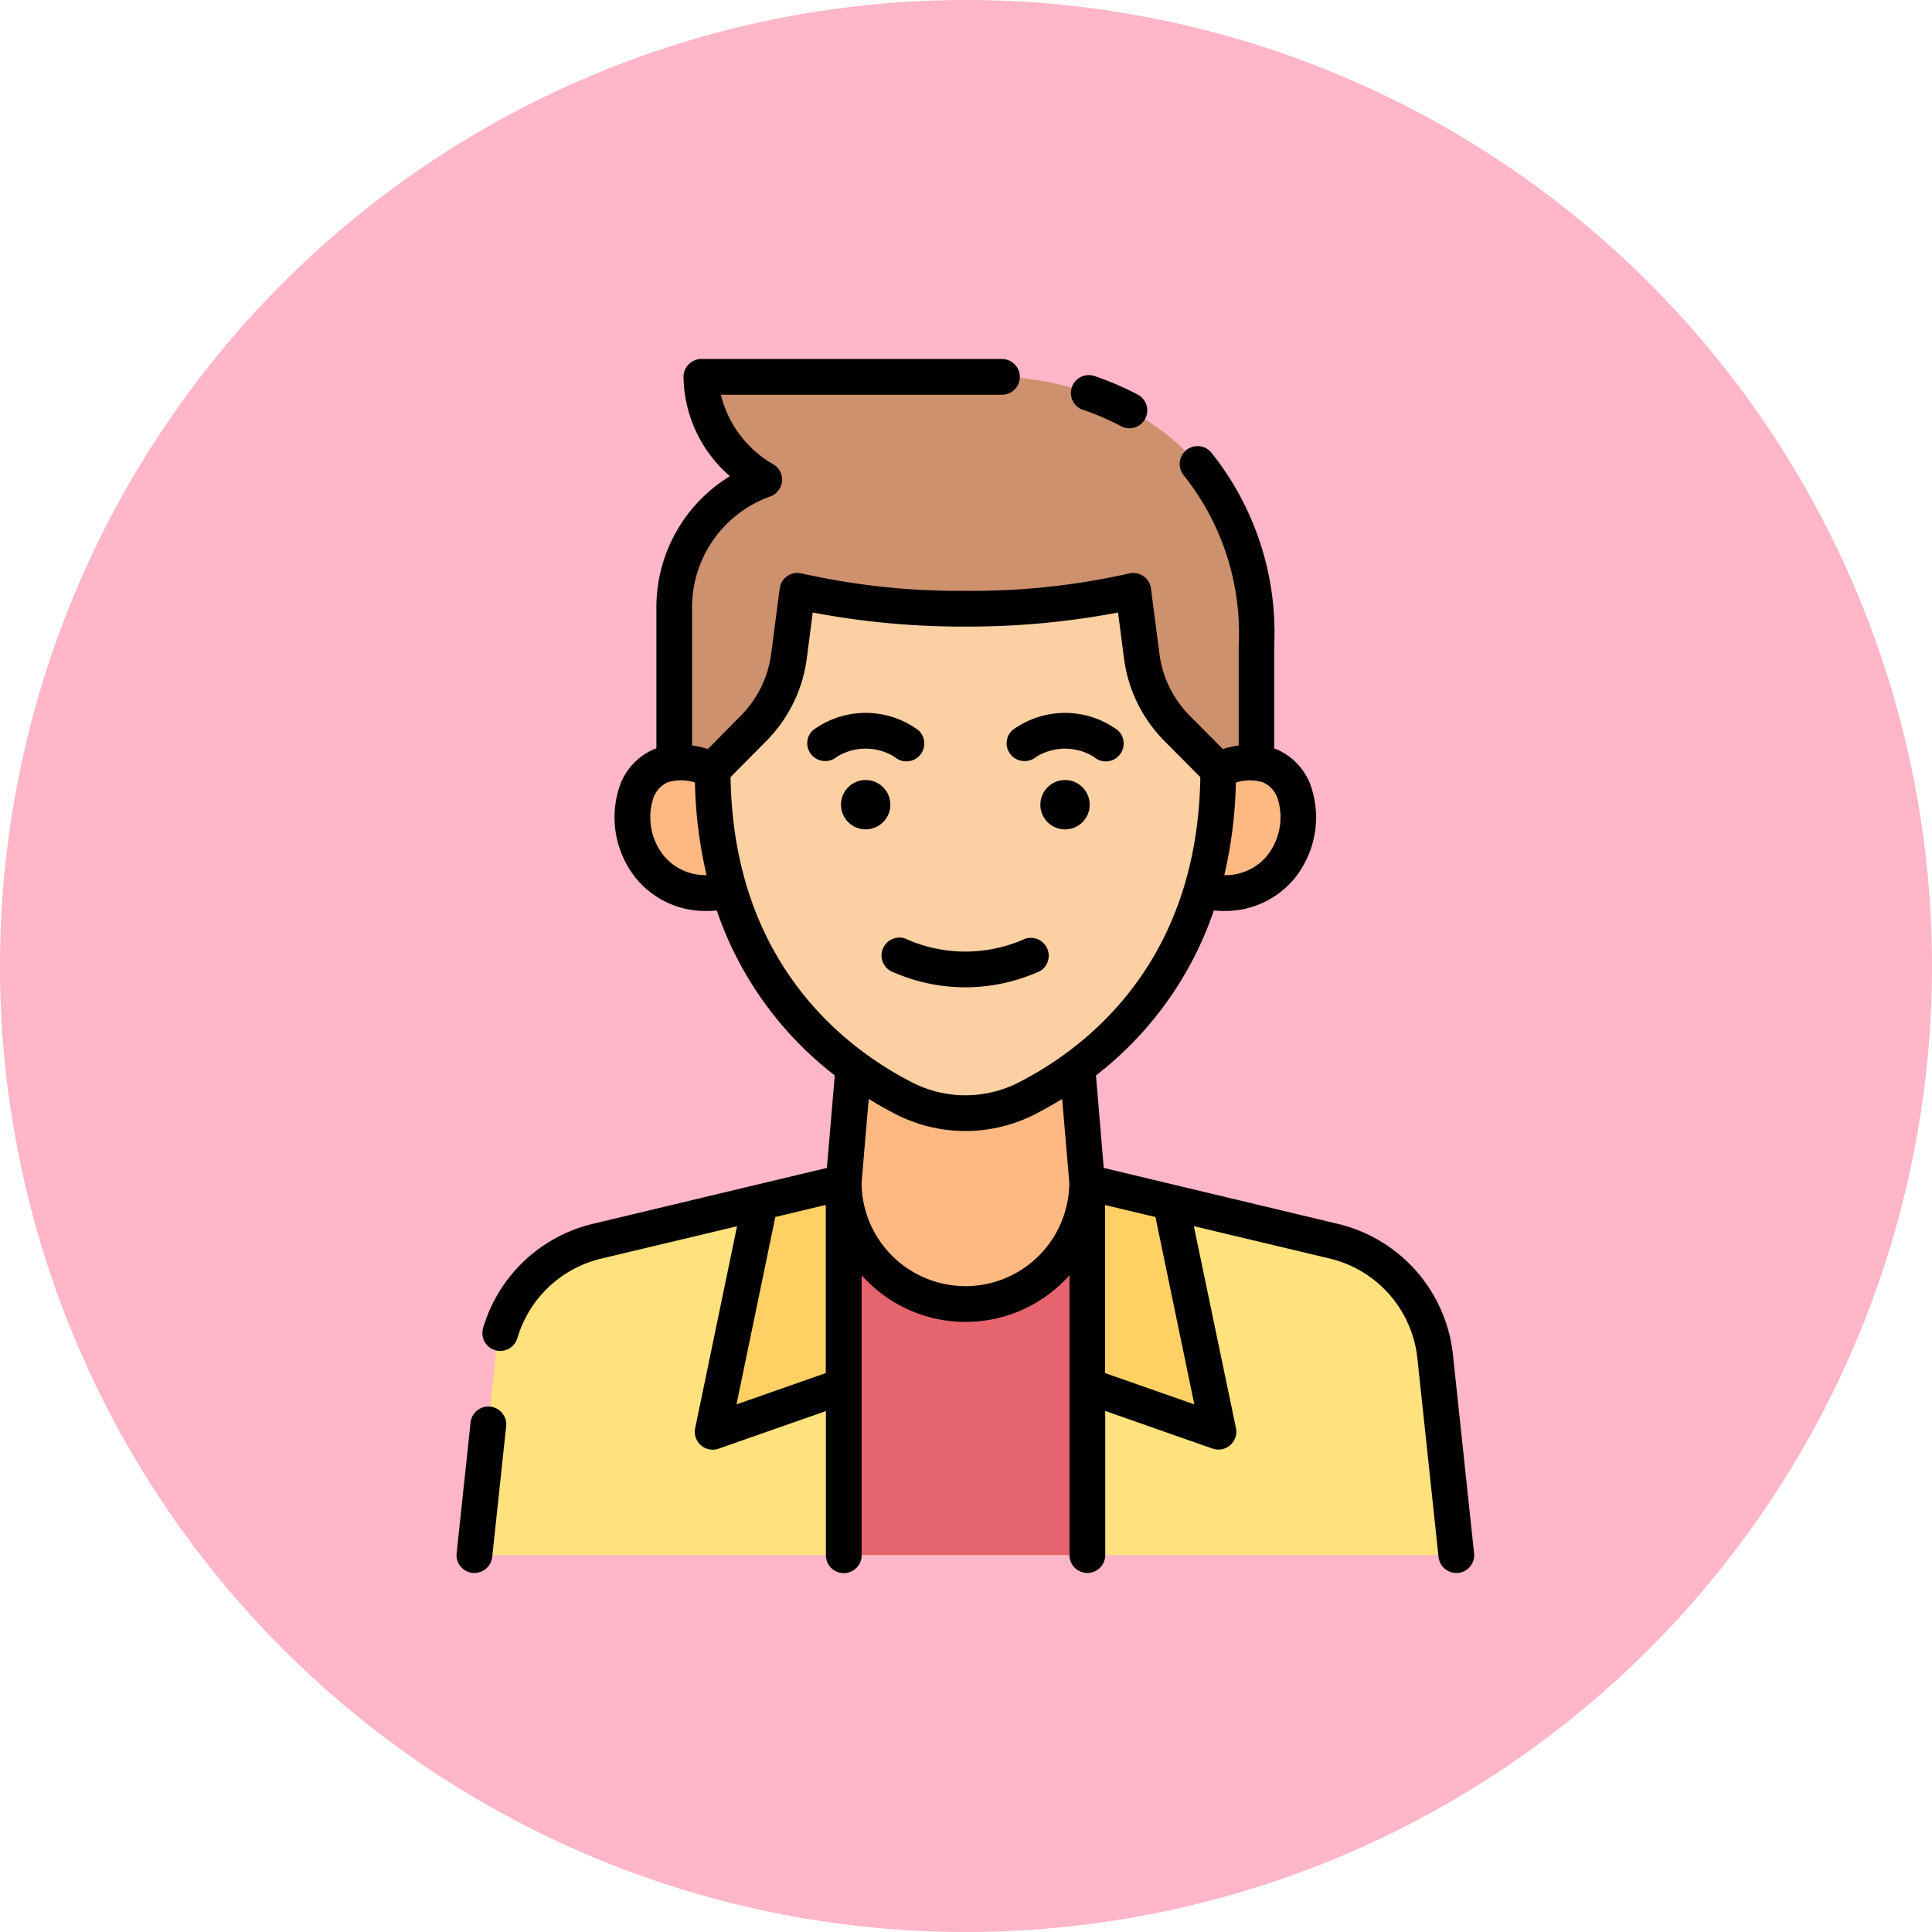 <svg xmlns="http://www.w3.org/2000/svg" width="71.574" height="71.574" viewBox="0 0 71.574 71.574">
  <g id="Grupo_1135286" data-name="Grupo 1135286" transform="translate(-370.023 -23821.445)">
    <g id="Grupo_1135218" data-name="Grupo 1135218" transform="translate(370.023 23821.445)">
      <g id="Grupo_1106731" data-name="Grupo 1106731" transform="translate(0 0)">
        <path id="Trazado_861606" data-name="Trazado 861606" d="M35.787,0A35.787,35.787,0,1,1,0,35.787,35.787,35.787,0,0,1,35.787,0Z" fill="#ffb6c8"/>
      </g>
    </g>
    <g id="young-man_4440953" transform="translate(372.761 23830.186)">
      <path id="Trazado_939456" data-name="Trazado 939456" d="M51.517,84.62a4.918,4.918,0,0,0-3.748-4.263l-9.144-2.184-.362-4.265a13.806,13.806,0,0,1-1.878,1.159,4.99,4.99,0,0,1-4.537,0,13.759,13.759,0,0,1-1.878-1.159l-.362,4.264L20.46,80.357a4.918,4.918,0,0,0-3.748,4.263l-.784,7.366H52.3Z" transform="translate(-1.089 -43.114)" fill="#ffe17d"/>
      <path id="Trazado_939457" data-name="Trazado 939457" d="M61.1,98.994V85.181a4.51,4.51,0,0,1-9.02,0V98.994Z" transform="translate(-23.563 -50.122)" fill="#e6646e"/>
      <path id="Trazado_939458" data-name="Trazado 939458" d="M41,85.92l-1.762,8.5,4.857-1.7V85.181Z" transform="translate(-15.582 -50.122)" fill="#ffd164"/>
      <path id="Trazado_939459" data-name="Trazado 939459" d="M79.016,85.92l1.762,8.5-4.857-1.7V85.181Z" transform="translate(-38.386 -50.122)" fill="#ffd164"/>
      <path id="Trazado_939460" data-name="Trazado 939460" d="M36.912,20.867l1.532-1.545a4.619,4.619,0,0,0,1.3-2.658l.315-2.428a26.978,26.978,0,0,0,6.219.662,26.978,26.978,0,0,0,6.219-.662l.315,2.428a4.616,4.616,0,0,0,1.3,2.658l1.532,1.545a3.086,3.086,0,0,1,1.418-.265V16.278c0-9.971-9.393-9.971-9.393-9.971H36.5a4.6,4.6,0,0,0,2.33,3.808,5.016,5.016,0,0,0-3.335,4.726V20.6a3.086,3.086,0,0,1,1.418.264Z" transform="translate(-13.253 -1.088)" fill="#cd916e"/>
      <path id="Trazado_939461" data-name="Trazado 939461" d="M34.354,44.341s-2.116-1.015-2.827.857a2.817,2.817,0,0,0,3.445,3.63h17.5a2.817,2.817,0,0,0,3.445-3.63c-.712-1.871-2.827-.857-2.827-.857Z" transform="translate(-10.696 -24.562)" fill="#feb983"/>
      <path id="Trazado_939462" data-name="Trazado 939462" d="M39.241,33.9l1.532-1.545a4.619,4.619,0,0,0,1.3-2.658l.315-2.428a26.978,26.978,0,0,0,6.219.662,26.978,26.978,0,0,0,6.219-.662l.315,2.428a4.616,4.616,0,0,0,1.3,2.658L57.975,33.9c0,7.367-4.326,10.758-7.1,12.174a4.99,4.99,0,0,1-4.537,0C43.567,44.653,39.241,41.262,39.241,33.9Z" transform="translate(-15.582 -14.117)" fill="#fcd0a3"/>
      <path id="Trazado_939463" data-name="Trazado 939463" d="M60.741,73.908a13.805,13.805,0,0,1-1.876,1.159,4.99,4.99,0,0,1-4.537,0,13.759,13.759,0,0,1-1.878-1.159l-.362,4.264a4.51,4.51,0,0,0,9.02,0l-.362-4.265Z" transform="translate(-23.569 -43.114)" fill="#feb983"/>
      <g id="Grupo_1135285" data-name="Grupo 1135285" transform="translate(14.176 4.557)">
        <path id="Trazado_939464" data-name="Trazado 939464" d="M15.424,107.145a.661.661,0,0,0-.729.588l-.516,4.842a.662.662,0,0,0,.589.729c.024,0,.047,0,.071,0a.662.662,0,0,0,.658-.592l.516-4.842A.662.662,0,0,0,15.424,107.145Z" transform="translate(-14.176 -68.331)"/>
        <path id="Trazado_939465" data-name="Trazado 939465" d="M53.441,48.8l-.784-7.366A5.59,5.59,0,0,0,48.4,36.6l-8.679-2.073L39.434,31.1A13.01,13.01,0,0,0,43.8,24.989c.11.008.22.016.327.016a3.319,3.319,0,0,0,2.63-1.165,3.6,3.6,0,0,0,.646-3.44,2.311,2.311,0,0,0-1.294-1.388c-.024-.01-.048-.016-.072-.025v-3.8A10.674,10.674,0,0,0,43.7,8.017a.662.662,0,1,0-1.005.863,9.391,9.391,0,0,1,2.027,6.31v3.684a3.813,3.813,0,0,0-.587.134L42.9,17.766a3.98,3.98,0,0,1-1.114-2.277l-.315-2.428a.662.662,0,0,0-.824-.554,26.488,26.488,0,0,1-6.053.641,26.609,26.609,0,0,1-6.053-.643.662.662,0,0,0-.824.556L27.4,15.488a3.981,3.981,0,0,1-1.115,2.277l-1.228,1.243a3.831,3.831,0,0,0-.587-.133V13.753a4.362,4.362,0,0,1,2.895-4.1.662.662,0,0,0,.088-1.209,4.082,4.082,0,0,1-1.914-2.561H35.951a.662.662,0,1,0,0-1.324H24.816a.662.662,0,0,0-.662.662A4.952,4.952,0,0,0,25.873,8.9a5.691,5.691,0,0,0-2.724,4.849v5.234c-.024.009-.048.015-.072.025A2.312,2.312,0,0,0,21.783,20.4a3.605,3.605,0,0,0,.646,3.44,3.318,3.318,0,0,0,2.63,1.165c.107,0,.217-.008.327-.016a13.009,13.009,0,0,0,4.371,6.11l-.291,3.427L20.787,36.6a5.592,5.592,0,0,0-4.058,3.859A.662.662,0,1,0,18,40.83a4.266,4.266,0,0,1,3.1-2.942l5.037-1.2-1.551,7.481a.662.662,0,0,0,.867.759l3.976-1.394v5.342a.662.662,0,1,0,1.324,0V38.5a5.147,5.147,0,0,0,7.7,0v10.37a.662.662,0,1,0,1.324,0V43.53l3.976,1.394a.662.662,0,0,0,.867-.759L43.06,36.684l5.037,1.2a4.265,4.265,0,0,1,3.244,3.689l.784,7.366a.662.662,0,0,0,.658.592.5.5,0,0,0,.071,0,.662.662,0,0,0,.588-.729ZM46.172,20.871a2.288,2.288,0,0,1-.423,2.119,2,2,0,0,1-1.562.691,16.457,16.457,0,0,0,.43-3.432,1.682,1.682,0,0,1,1.011-.005A1,1,0,0,1,46.172,20.871ZM23.445,22.989a2.286,2.286,0,0,1-.423-2.119,1,1,0,0,1,.544-.628,1.681,1.681,0,0,1,1.011.006,16.48,16.48,0,0,0,.431,3.431,2,2,0,0,1-1.564-.692Zm2.45-2.94L27.232,18.7a5.309,5.309,0,0,0,1.487-3.04l.222-1.71a29.759,29.759,0,0,0,5.655.522,29.758,29.758,0,0,0,5.656-.522l.222,1.71A5.309,5.309,0,0,0,41.96,18.7L43.3,20.049c-.106,6.9-4.251,10.045-6.734,11.314a4.334,4.334,0,0,1-3.935,0c-2.484-1.269-6.63-4.418-6.734-11.314Zm.222,23.238,1.438-6.943,1.87-.446v6.229Zm8.48-4.381a3.852,3.852,0,0,1-3.847-3.83l.265-3.106c.355.22.7.41,1.013.572a5.663,5.663,0,0,0,5.139,0c.316-.162.658-.352,1.014-.572l.265,3.107A3.851,3.851,0,0,1,34.6,38.907Zm8.481,4.381-3.309-1.161V35.9l1.869.446Z" transform="translate(-15.746 -4.557)"/>
        <path id="Trazado_939466" data-name="Trazado 939466" d="M61.666,62.461a.663.663,0,0,0-.65-1.155,5.4,5.4,0,0,1-4.235,0,.662.662,0,0,0-.652,1.153,6.66,6.66,0,0,0,5.537,0Z" transform="translate(-40.048 -39.784)"/>
        <path id="Trazado_939467" data-name="Trazado 939467" d="M51.751,40.842a.662.662,0,0,0,.881-.989,3.29,3.29,0,0,0-3.9,0,.656.656,0,0,0-.049.92.668.668,0,0,0,.929.069,2.028,2.028,0,0,1,2.138,0Z" transform="translate(-35.526 -26.101)"/>
        <path id="Trazado_939468" data-name="Trazado 939468" d="M53.65,46.705a.914.914,0,1,0-.914.913.914.914,0,0,0,.914-.913Z" transform="translate(-37.58 -30.191)"/>
        <path id="Trazado_939469" data-name="Trazado 939469" d="M69.137,40.848a2.027,2.027,0,0,1,2.138,0,.662.662,0,0,0,.881-.989,3.291,3.291,0,0,0-3.9,0,.656.656,0,0,0-.049.92A.669.669,0,0,0,69.137,40.848Z" transform="translate(-47.664 -26.106)"/>
        <path id="Trazado_939470" data-name="Trazado 939470" d="M72.26,45.792a.914.914,0,1,0,.913.914.914.914,0,0,0-.913-.914Z" transform="translate(-49.717 -30.192)"/>
        <path id="Trazado_939471" data-name="Trazado 939471" d="M74.805,7.426a9.647,9.647,0,0,1,1.4.605.662.662,0,1,0,.62-1.17,11.035,11.035,0,0,0-1.6-.687.662.662,0,0,0-.428,1.253Z" transform="translate(-51.589 -5.54)"/>
      </g>
    </g>
  </g>
</svg>
